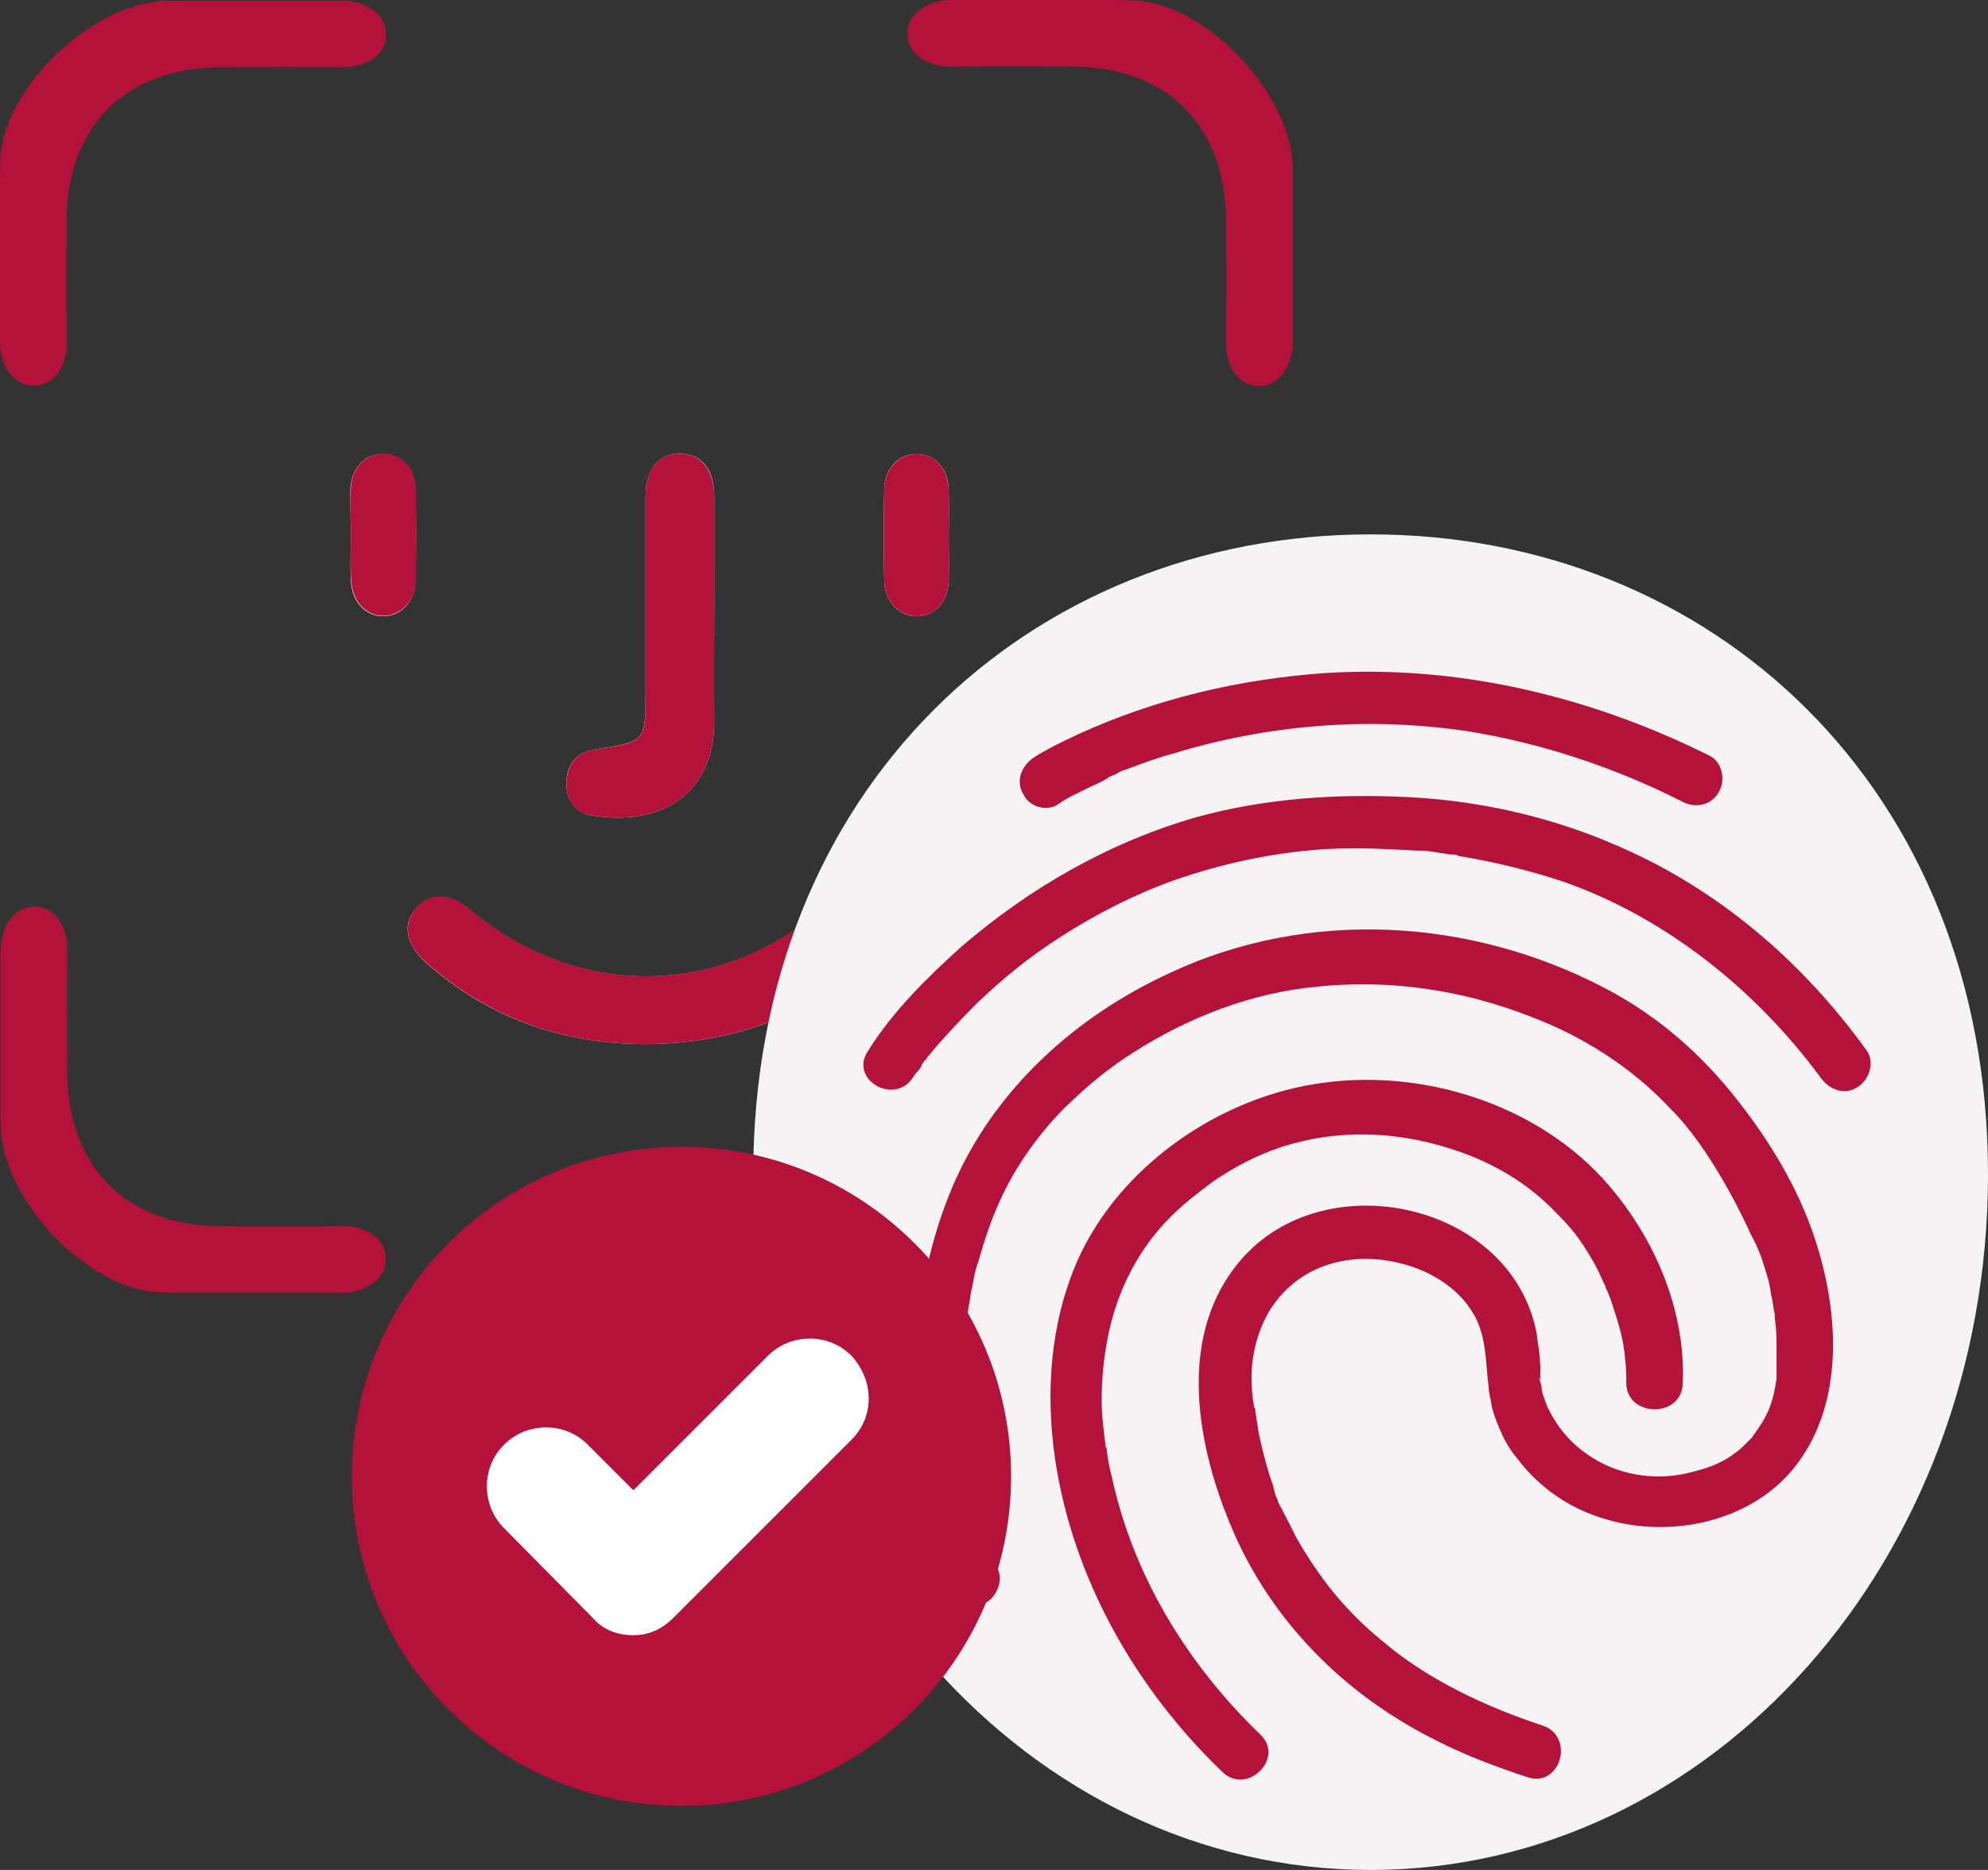 <?xml version="1.0" encoding="UTF-8" standalone="no"?>
<svg
   width="100.262"
   height="94.324"
   viewBox="0 0 100.262 94.324"
   fill="none"
   version="1.1"
   id="svg3576"
   sodipodi:docname="biometric.svg"
   inkscape:version="1.2 (dc2aeda, 2022-05-15)"
   xmlns:inkscape="http://www.inkscape.org/namespaces/inkscape"
   xmlns:sodipodi="http://sodipodi.sourceforge.net/DTD/sodipodi-0.dtd"
   xmlns="http://www.w3.org/2000/svg"
   xmlns:svg="http://www.w3.org/2000/svg">
  <rect x="0" y="0" width="100.262" height="94.324" fill="#333333" stroke="none"/>
  <defs
     id="defs3580" />
  <sodipodi:namedview
     id="namedview3578"
     pagecolor="#ffffff"
     bordercolor="#000000"
     borderopacity="0.25"
     inkscape:showpageshadow="2"
     inkscape:pageopacity="0.0"
     inkscape:pagecheckerboard="0"
     inkscape:deskcolor="#d1d1d1"
     showgrid="false"
     inkscape:zoom="1.9186992"
     inkscape:cx="45.864406"
     inkscape:cy="42.997881"
     inkscape:window-width="1360"
     inkscape:window-height="715"
     inkscape:window-x="1440"
     inkscape:window-y="25"
     inkscape:window-maximized="1"
     inkscape:current-layer="svg3576" />
  <path
     d="m 32.472,52.663 c 4.41,0 8.171,-1.388 11.246,-4.147 0.984,-0.896 1.16,-1.95 0.439,-2.741 -0.703,-0.773 -1.704,-0.721 -2.688,0.105 -5.324,4.498 -12.441,4.498 -17.782,0 -0.984,-0.826 -1.986,-0.861 -2.688,-0.088 -0.72,0.791 -0.545,1.845 0.457,2.741 3.128,2.776 6.818,4.112 11.017,4.129 z M 36.021,30.909 c 0,-1.95 0,-3.901 0,-5.869 0,-1.371 -0.65,-2.161 -1.74,-2.161 -1.072,0 -1.722,0.808 -1.722,2.161 0,3.251 0,6.519 0,9.77 0,2.618 -10e-5,2.601 -2.513,2.987 -0.914,0.141 -1.441,0.703 -1.476,1.599 -0.053,0.896 0.404,1.599 1.3,1.74 4.006,0.615 6.185,-1.564 6.15,-4.797 -0.018,-1.81 0,-3.62 0,-5.43 z M 47.847,27.131 c 0,-0.791 0.018,-1.599 0,-2.39 -0.018,-1.089 -0.668,-1.827 -1.581,-1.845 -0.914,-0.018 -1.652,0.703 -1.669,1.775 -0.035,1.564 -0.035,3.11 0,4.674 0.035,1.037 0.808,1.792 1.704,1.74 0.879,-0.035 1.511,-0.755 1.546,-1.775 0.018,-0.738 0,-1.458 0,-2.179 z M 17.694,26.991 c 0,0.756 -0.035,1.529 0,2.284 0.053,1.089 0.738,1.81 1.634,1.81 0.861,0 1.581,-0.703 1.617,-1.722 0.053,-1.599 0.053,-3.18 0,-4.779 -0.035,-1.019 -0.773,-1.687 -1.652,-1.687 -0.879,0 -1.546,0.685 -1.617,1.722 -0.018,0.773 0.018,1.581 0.018,2.372 z"
     fill="#ffffff"
     id="path3544" />
  <path
     d="M 32.472,52.663 C 28.29,52.646 24.6,51.31 21.455,48.517 20.453,47.638 20.295,46.584 20.998,45.775 c 0.703,-0.773 1.704,-0.738 2.688,0.088 5.342,4.498 12.441,4.516 17.782,0 0.984,-0.844 1.986,-0.879 2.688,-0.105 0.72,0.791 0.562,1.845 -0.439,2.741 -3.075,2.776 -6.853,4.164 -11.246,4.164 z"
     fill="#b4123b"
     id="path3546" />
  <path
     d="m 36.021,30.909 c 0,1.81 -0.018,3.62 0,5.43 0.035,3.233 -2.144,5.412 -6.15,4.797 -0.914,-0.141 -1.353,-0.826 -1.3,-1.74 0.053,-0.896 0.562,-1.458 1.476,-1.599 2.513,-0.369 2.513,-0.369 2.513,-2.987 0,-3.251 0,-6.519 0,-9.77 0,-1.371 0.65,-2.161 1.722,-2.161 1.072,0 1.722,0.808 1.74,2.161 0.018,1.968 0,3.918 0,5.869 z"
     fill="#b4123b"
     id="path3548" />
  <path
     d="m 47.847,27.131 c 0,0.72 0.018,1.441 0,2.179 -0.035,1.019 -0.668,1.74 -1.546,1.775 -0.896,0.035 -1.669,-0.703 -1.704,-1.74 -0.035,-1.564 -0.035,-3.11 0,-4.674 0.018,-1.054 0.773,-1.792 1.669,-1.775 0.914,0.018 1.546,0.755 1.581,1.845 0.018,0.791 0,1.581 0,2.39 z"
     fill="#b4123b"
     id="path3550" />
  <path
     d="m 17.695,26.991 c 0,-0.791 -0.035,-1.599 0,-2.39 0.053,-1.019 0.738,-1.704 1.617,-1.722 0.879,0 1.599,0.668 1.652,1.687 0.053,1.599 0.053,3.18 0,4.779 -0.035,1.002 -0.773,1.704 -1.617,1.722 -0.896,0 -1.581,-0.721 -1.634,-1.81 -0.053,-0.738 -0.018,-1.511 -0.018,-2.267 z"
     fill="#b4123b"
     id="path3552" />
  <path
     d="m 54.208,3.356 c -2.091,-0.018 -4.199,-0.018 -6.29,0 C 46.986,3.374 45.774,2.882 45.774,1.687 45.774,0.545 47.021,0 47.917,0 c 3.11,0 8.188,0 8.188,0 0,0 0.141,0 0.914,0.018 3.655,0 8.171,4.657 8.171,8.522 0,0.158 0,0.597 0,0.597 0,0 0,5.061 0,8.188 0,0.914 -0.545,2.144 -1.687,2.144 -1.195,0 -1.669,-1.212 -1.669,-2.144 0.018,-2.091 0.018,-4.2 0,-6.291 C 61.781,6.326 58.847,3.391 54.155,3.356"
     fill="#b4123b"
     id="path3554" />
  <path
     d="m 11.017,61.851 c 2.091,0.018 4.2,0.018 6.291,0 0.931,-0.018 2.144,0.474 2.144,1.669 0,1.142 -1.248,1.687 -2.144,1.687 -3.11,0 -8.188,0 -8.188,0 0,0 -0.141,0 -0.914,-0.018 -3.655,0 -8.171,-4.656 -8.171,-8.522 0,-0.158 0,-0.597 0,-0.597 0,0 0,-5.061 0,-8.188 0,-0.914 0.545,-2.144 1.687,-2.144 1.195,0 1.669,1.212 1.669,2.144 -0.018,2.091 -0.018,4.199 0,6.29 0.053,4.709 2.987,7.644 7.679,7.679"
     fill="#b4123b"
     id="path3556" />
  <path
     d="m 61.887,54.19 c 0.018,-2.091 0.018,-4.2 0,-6.291 -0.018,-0.931 0.474,-2.144 1.669,-2.144 1.142,0 1.687,1.248 1.687,2.144 0,3.11 0,8.188 0,8.188 0,0 0,0.141 -0.018,0.914 0,3.655 -4.656,8.171 -8.522,8.171 -0.158,0 -0.597,0 -0.597,0 0,0 -5.061,0 -8.188,0 -0.914,0 -2.144,-0.545 -2.144,-1.687 0,-1.195 1.212,-1.669 2.144,-1.669 2.091,0.018 4.199,0.018 6.29,0 4.709,-0.053 7.644,-2.987 7.679,-7.679"
     fill="#b4123b"
     id="path3558" />
  <path
     d="m 3.356,11.017 c -0.018,2.091 -0.018,4.2 0,6.291 0.018,0.931 -0.474,2.144 -1.669,2.144 C 0.545,19.452 0,18.204 0,17.308 0,14.198 0,9.12 0,9.12 c 0,0 0,-0.141 0.018,-0.914 0,-3.655 4.656,-8.171 8.522,-8.171 0.158,0 0.597,0 0.597,0 0,0 5.061,0 8.188,0 0.914,0 2.144,0.545 2.144,1.687 0,1.195 -1.212,1.669 -2.144,1.669 -2.091,-0.018 -4.2,-0.018 -6.291,0 C 6.326,3.444 3.391,6.378 3.356,11.07"
     fill="#b4123b"
     id="path3560" />
  <path
     d="m 100.262,59.234 c 0,19.469 -13.934,35.09 -31.137,35.09 -17.202,0 -31.137,-15.621 -31.137,-35.09 0,-19.469 13.934,-32.279 31.137,-32.279 17.203,0 31.137,12.792 31.137,32.279 z"
     fill="#ffffff"
     id="path3562"
     style="fill:#f5f3f4;fill-opacity:1" />
  <path
     d="m 50.342,79.194 c -0.668,-1.599 -1.002,-3.268 -1.3,-4.99 -0.07,-0.369 -0.123,-0.773 -0.176,-1.125 0,-0.07 -0.07,-0.422 0,0 0,-0.123 0,-0.176 -0.07,-0.299 0,-0.228 -0.07,-0.474 -0.07,-0.72 -0.123,-0.896 -0.123,-1.792 -0.123,-2.741 0,-0.949 0.07,-1.968 0.176,-2.917 0,-0.123 0,-0.228 0.07,-0.369 -0.07,0.299 0,-0.07 0,-0.123 0.07,-0.228 0.07,-0.474 0.123,-0.72 0.123,-0.527 0.176,-1.072 0.369,-1.546 0.597,-2.144 1.3,-3.866 2.618,-5.711 0.597,-0.826 1.3,-1.669 2.144,-2.442 0.949,-0.896 1.898,-1.669 3.04,-2.39 2.794,-1.792 6.009,-3.04 9.348,-3.338 3.637,-0.369 7.257,0.176 10.648,1.494 2.671,1.002 5.131,2.566 7.081,4.639 1.072,1.072 1.898,2.319 2.671,3.637 0.422,0.72 0.826,1.494 1.195,2.267 0.176,0.422 0.422,0.826 0.597,1.248 -0.123,-0.229 -0.07,-0.07 0,0 0.176,0.422 0.299,0.826 0.422,1.248 0.123,0.369 0.176,0.721 0.229,1.072 0.07,0.176 0.07,0.422 0.123,0.668 0,0.123 0.07,0.228 0.07,0.369 -0.07,-0.369 0,0.176 0,0.228 0.07,0.474 0.07,0.949 0.07,1.494 v 0.773 0.422 0.228 c -0.176,1.195 -0.422,1.845 -1.124,2.794 0.123,-0.176 -0.123,0.176 -0.123,0.176 l -0.299,0.299 c -0.176,0.176 -0.369,0.369 -0.475,0.422 -0.597,0.474 -1.3,0.773 -2.02,0.949 -1.546,0.474 -3.339,0.369 -4.832,-0.422 -1.125,-0.597 -1.968,-1.423 -2.565,-2.565 -0.123,-0.228 -0.176,-0.369 -0.299,-0.72 -0.07,-0.176 -0.123,-0.422 -0.123,-0.598 -0.07,-0.228 -0.228,-0.72 0,-0.176 -0.123,-0.299 0,-0.72 -0.07,-1.002 0,-0.474 -0.123,-0.949 -0.176,-1.494 -1.3,-6.554 -10.648,-8.575 -14.883,-3.69 -3.216,3.69 -2.319,9.102 -0.597,13.284 1.968,4.832 5.711,8.627 10.35,10.947 1.494,0.773 3.093,1.37 4.692,1.898 1.669,0.527 2.39,-2.091 0.72,-2.619 -2.864,-0.948 -5.781,-2.319 -8.03,-4.234 -1.898,-1.547 -3.216,-3.216 -4.393,-5.289 -0.228,-0.474 -0.474,-0.949 -0.72,-1.423 -0.123,-0.229 0.07,0.123 -0.07,-0.123 -0.07,-0.123 -0.123,-0.229 -0.123,-0.299 -0.123,-0.229 -0.176,-0.474 -0.228,-0.721 -0.299,-0.826 -0.527,-1.722 -0.72,-2.618 -0.07,-0.422 -0.123,-0.773 -0.176,-1.125 0,-0.123 0,-0.176 -0.07,-0.228 -0.07,-0.299 0,0.123 0,0 0,-0.176 -0.07,-0.369 -0.07,-0.527 -0.176,-1.494 0.07,-2.97 0.826,-4.287 1.669,-2.741 4.938,-3.216 7.679,-2.091 1.002,0.422 1.968,1.125 2.565,2.091 0.72,1.125 0.668,2.39 0.826,3.76 0.07,0.369 0,0.123 0,0.07 0,0.176 0.07,0.299 0.07,0.474 0.07,0.176 0.07,0.422 0.123,0.597 0.123,0.422 0.299,0.896 0.474,1.248 0.176,0.422 0.474,0.896 0.773,1.248 1.125,1.494 2.671,2.565 4.533,3.092 3.216,0.949 7.151,0.123 9.348,-2.495 2.671,-3.216 2.39,-7.925 1.124,-11.72 -0.825,-2.495 -2.266,-4.885 -3.865,-6.906 -1.793,-2.319 -4.042,-4.287 -6.66,-5.658 -6.783,-3.567 -14.953,-4.059 -21.912,-0.826 -4.832,2.196 -8.996,5.957 -11.07,10.894 -1.599,3.813 -2.091,8.03 -1.669,12.212 0.228,2.495 0.72,4.99 1.546,7.38 0.07,0.123 0.123,0.228 0.123,0.369 0.299,0.72 0.896,1.195 1.669,0.949 0.369,-0.088 0.967,-0.931 0.668,-1.651 z"
     fill="#b4123b"
     id="path3564" />
  <path
     d="m 46.055,54.333 c 0.07,-0.123 0.123,-0.176 0.229,-0.299 0.123,-0.123 0.176,-0.229 0.228,-0.369 0.07,-0.123 0.299,-0.369 0,0 0.07,-0.123 0.176,-0.176 0.228,-0.299 0.773,-0.949 1.669,-1.898 2.566,-2.794 1.371,-1.3 2.565,-2.267 4.112,-3.268 1.845,-1.195 3.813,-2.196 5.834,-2.917 2.39,-0.826 4.885,-1.371 7.45,-1.546 1.125,-0.07 2.267,-0.07 3.338,0 0.527,0 1.125,0.07 1.669,0.07 0.299,0 0.668,0.07 0.949,0.123 0.176,0 0.369,0.07 0.527,0.07 0.369,0.07 -0.299,-0.07 0.07,0 0.123,0 0.228,0 0.299,0.07 1.792,0.299 3.567,0.721 5.289,1.3 5.131,1.792 9.7,5.43 12.986,9.893 0.422,0.598 1.195,0.896 1.845,0.474 0.597,-0.369 0.896,-1.248 0.474,-1.845 -3.215,-4.463 -7.432,-8.101 -12.493,-10.297 -3.391,-1.494 -7.029,-2.319 -10.719,-2.495 -3.514,-0.176 -7.152,0.07 -10.543,1.002 -4.393,1.248 -8.452,3.567 -11.913,6.554 -1.722,1.546 -3.462,3.268 -4.692,5.236 -1.002,1.441 1.318,2.811 2.267,1.335 z"
     fill="#b4123b"
     id="path3566" />
  <path
     d="m 53.382,40.556 c 0.527,-0.369 1.072,-0.598 1.669,-0.896 0.299,-0.123 0.527,-0.228 0.826,-0.422 0.07,-0.07 0.527,-0.228 0.369,-0.176 -0.176,0.123 0.123,-0.07 0.123,-0.07 0.123,-0.07 0.228,-0.123 0.422,-0.176 0.773,-0.299 1.599,-0.597 2.442,-0.826 4.692,-1.423 9.699,-1.845 14.655,-1.125 3.813,0.597 7.556,1.845 10.947,3.567 0.668,0.369 1.494,0.176 1.845,-0.474 0.369,-0.597 0.176,-1.546 -0.474,-1.845 -5.957,-2.97 -12.616,-4.586 -19.346,-4.164 -4.34,0.299 -8.575,1.3 -12.493,3.093 -0.773,0.369 -1.546,0.72 -2.267,1.195 -0.597,0.422 -0.896,1.195 -0.474,1.845 0.264,0.598 1.16,0.896 1.757,0.474 z"
     fill="#b4123b"
     id="path3568" />
  <path
     d="m 84.87,69.725 c 0.123,-3.462 -1.248,-6.853 -3.392,-9.524 -3.391,-4.287 -9.348,-6.308 -14.707,-5.588 -5.184,0.668 -10.297,4.164 -12.441,8.997 -1.371,3.163 -1.599,6.607 -1.125,9.945 0.896,6.062 4.059,11.615 8.452,15.832 1.248,1.195 3.163,-0.721 1.898,-1.898 -3.69,-3.567 -6.431,-8.03 -7.503,-13.091 -0.123,-0.422 -0.176,-0.826 -0.228,-1.195 0,-0.07 0,-0.176 -0.07,-0.229 -0.07,-0.369 0.07,0.299 0,-0.07 0,-0.176 -0.07,-0.422 -0.07,-0.597 -0.07,-0.527 -0.123,-1.125 -0.123,-1.669 0,-1.195 0.123,-2.319 0.369,-3.462 0.474,-2.196 1.546,-4.235 3.093,-5.781 0.773,-0.773 1.371,-1.195 2.144,-1.792 1.072,-0.721 2.144,-1.3 3.391,-1.722 2.864,-0.949 5.834,-0.826 8.627,0.07 2.091,0.668 3.866,1.722 5.289,3.216 0.773,0.773 1.195,1.3 1.792,2.32 0.228,0.369 0.422,0.773 0.597,1.195 0.07,0.123 0.123,0.176 0.123,0.299 0.123,0.299 -0.07,-0.176 0.07,0.123 0.07,0.176 0.176,0.422 0.229,0.598 0.228,0.72 0.474,1.423 0.597,2.196 0,0.176 0.07,0.299 0.07,0.474 -0.07,-0.474 0,0 0,0.123 0.07,0.474 0.07,0.949 0.07,1.371 0.123,1.652 2.847,1.652 2.847,-0.141 z"
     fill="#b4123b"
     id="path3570" />
  <path
     d="m 34.37,91.091 c 9.18,0 16.623,-7.442 16.623,-16.623 0,-9.18 -7.442,-16.622 -16.623,-16.622 -9.18,0 -16.623,7.442 -16.623,16.622 0,9.181 7.442,16.623 16.623,16.623 z"
     fill="#b4123b"
     id="path3572" />
  <path
     d="m 42.944,72.624 -8.961,8.962 c -0.633,0.632 -1.283,0.896 -2.056,0.896 -0.773,0 -1.529,-0.264 -2.056,-0.896 l -4.446,-4.499 c -1.16,-1.16 -1.16,-3.075 0,-4.217 1.16,-1.16 3.075,-1.16 4.217,0 l 2.302,2.302 6.783,-6.783 c 1.16,-1.16 3.075,-1.16 4.217,0 1.16,1.283 1.16,3.075 0,4.235 z"
     fill="#ffffff"
     id="path3574" />
</svg>
